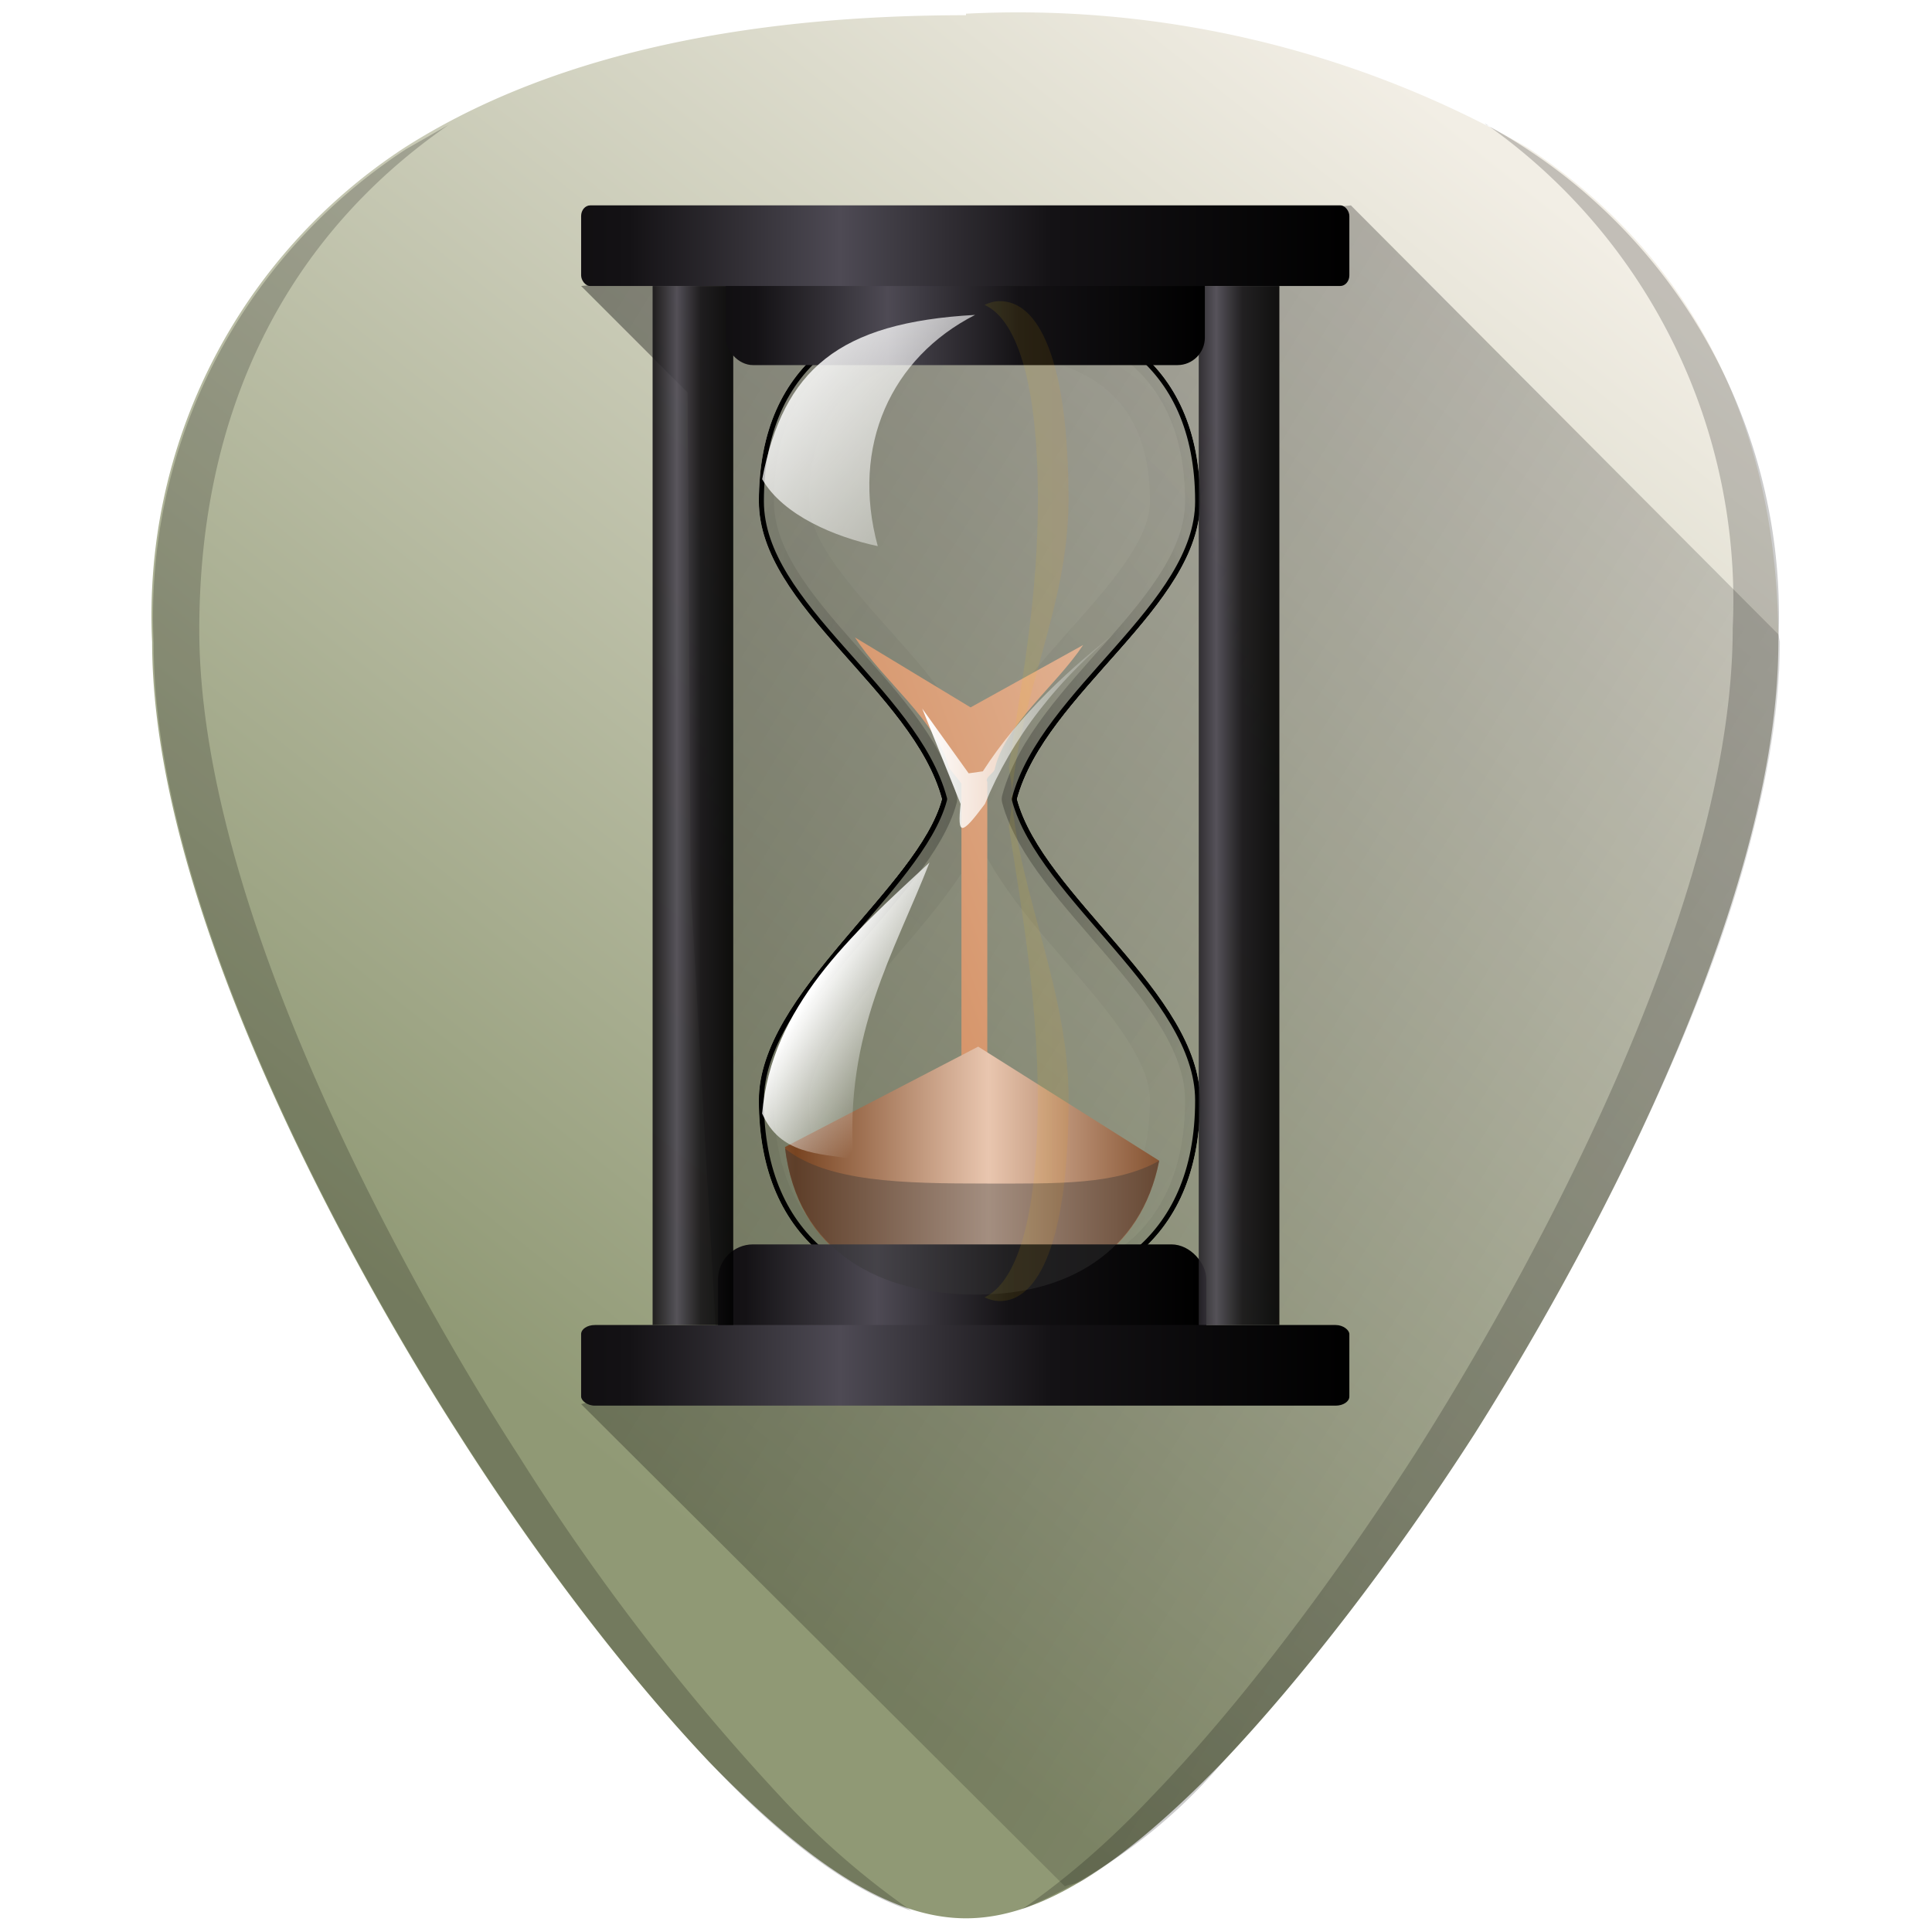 <?xml version="1.0" encoding="UTF-8" standalone="no"?>
<svg
   xmlns:dc="http://purl.org/dc/elements/1.1/"
   xmlns:cc="http://creativecommons.org/ns#"
   xmlns:rdf="http://www.w3.org/1999/02/22-rdf-syntax-ns#"
   xmlns:svg="http://www.w3.org/2000/svg"
   xmlns="http://www.w3.org/2000/svg"
   xmlns:xlink="http://www.w3.org/1999/xlink"
   xmlns:sodipodi="http://sodipodi.sourceforge.net/DTD/sodipodi-0.dtd"
   xmlns:inkscape="http://www.inkscape.org/namespaces/inkscape"
   width="48"
   height="48"
   viewBox="0 0 12.7 12.7"
   version="1.1"
   id="svg132"
   sodipodi:docname="preferences-system-time.svg"
   inkscape:version="0.92.4 (5da689c313, 2019-01-14)">
  <sodipodi:namedview
     pagecolor="#ffffff"
     bordercolor="#666666"
     borderopacity="1"
     objecttolerance="10"
     gridtolerance="10"
     guidetolerance="10"
     inkscape:pageopacity="0"
     inkscape:pageshadow="2"
     inkscape:window-width="1112"
     inkscape:window-height="480"
     id="namedview134"
     showgrid="false"
     inkscape:zoom="4.9166667"
     inkscape:cx="2.1355932"
     inkscape:cy="24"
     inkscape:window-x="0"
     inkscape:window-y="25"
     inkscape:window-maximized="0"
     inkscape:current-layer="svg132" />
  <defs
     id="defs86">
    <linearGradient
       x2="28"
       y1="57.5"
       x1="28"
       gradientUnits="userSpaceOnUse"
       id="g">
      <stop
         offset="0"
         stop-color="#ffea00"
         id="stop2" />
      <stop
         offset="1"
         stop-color="#ffa000"
         id="stop4" />
    </linearGradient>
    <radialGradient
       id="a"
       cx="48"
       cy="-.21"
       r="55.15"
       gradientTransform="matrix(.979 0 0 .973 133 20.88)"
       gradientUnits="userSpaceOnUse">
      <stop
         offset="0"
         stop-color="#909975"
         id="stop7" />
      <stop
         offset="1"
         stop-color="#f2eee5"
         id="stop9" />
    </radialGradient>
    <linearGradient
       id="e">
      <stop
         offset="0"
         stop-color="#4e4a54"
         id="stop12" />
      <stop
         offset=".1"
         stop-color="#3f3c44"
         id="stop14" />
      <stop
         offset=".2"
         stop-color="#312e34"
         id="stop16" />
      <stop
         offset=".41"
         stop-color="#141215"
         id="stop18" />
      <stop
         offset="1"
         id="stop20" />
    </linearGradient>
    <linearGradient
       gradientTransform="scale(0.265)"
       id="i"
       x1="16"
       x2="40.38"
       y1="37.08"
       y2="6.49"
       gradientUnits="userSpaceOnUse"
       xlink:href="#a" />
    <clipPath
       id="k">
      <path
         d="M218.31 14.1c-12.13 0-21.97 5.55-21.97 19.77 0 10.52 15.38 18.95 18.25 29.66-2.35 8.78-18.25 19.34-18.25 30 0 14.42 9.84 20.13 21.97 20.13 12.14 0 21.98-5.7 21.98-20.13 0-10.66-15.67-20.35-18.26-30 2.84-10.58 18.26-19.14 18.26-29.66 0-14.22-9.84-19.78-21.98-19.78z"
         opacity=".21"
         fill="#9c9c9c"
         stroke-width=".5"
         stroke-linecap="round"
         stroke-linejoin="round"
         stroke-dashoffset="1.09"
         id="path24" />
    </clipPath>
    <radialGradient
       r="22.23"
       fy="59.78"
       fx="181"
       cy="59.78"
       cx="181"
       gradientTransform="matrix(0.707,0.707,-2.062,2.062,213.589,-187.37)"
       gradientUnits="userSpaceOnUse"
       id="l"
       xlink:href="#b" />
    <linearGradient
       id="b">
      <stop
         offset="0"
         id="stop28" />
      <stop
         offset="1"
         stop-opacity="0"
         id="stop30" />
    </linearGradient>
    <filter
       id="m">
      <feGaussianBlur
         stdDeviation=".41"
         id="feGaussianBlur33" />
    </filter>
    <radialGradient
       r="23.48"
       fy="59.78"
       fx="238.03"
       cy="59.78"
       cx="238.03"
       gradientTransform="matrix(1.283,0,0,2.833,-87.05,-105.5)"
       gradientUnits="userSpaceOnUse"
       id="n"
       xlink:href="#b" />
    <filter
       id="o">
      <feGaussianBlur
         stdDeviation="1.12"
         id="feGaussianBlur37" />
    </filter>
    <radialGradient
       r="26.98"
       fy="64.47"
       fx="200.92"
       cy="64.47"
       cx="200.92"
       gradientTransform="matrix(1.898,0,0,2.639,-163,-106.25)"
       gradientUnits="userSpaceOnUse"
       id="p"
       xlink:href="#b" />
    <filter
       id="q"
       height="1.1"
       y="-.05"
       width="1.2"
       x="-.1">
      <feGaussianBlur
         stdDeviation="2.3"
         id="feGaussianBlur41" />
    </filter>
    <filter
       id="r">
      <feGaussianBlur
         stdDeviation=".95"
         id="feGaussianBlur44" />
    </filter>
    <linearGradient
       xlink:href="#c"
       id="s"
       gradientUnits="userSpaceOnUse"
       gradientTransform="matrix(-0.033,0,0,0.028,13.05,289.02)"
       x1="108"
       y1="76"
       x2="212"
       y2="108.52" />
    <radialGradient
       id="c"
       cx="48"
       cy="-.21"
       r="55.15"
       gradientTransform="matrix(.979 0 0 .973 133 20.88)"
       gradientUnits="userSpaceOnUse">
      <stop
         offset="0"
         stop-color="#e9c6af"
         id="stop48" />
      <stop
         offset="1"
         stop-color="#d38d5f"
         id="stop50" />
    </radialGradient>
    <linearGradient
       spreadMethod="reflect"
       y2="59.78"
       x2="215.64"
       y1="59.78"
       x1="193.79"
       gradientTransform="matrix(0.058,0,0,0.058,-6.01,286.5)"
       gradientUnits="userSpaceOnUse"
       id="t"
       xlink:href="#d" />
    <radialGradient
       gradientUnits="userSpaceOnUse"
       gradientTransform="matrix(.979 0 0 .973 133 20.88)"
       r="55.15"
       cy="-.21"
       cx="48"
       id="d">
      <stop
         offset="0"
         stop-color="#784421"
         id="stop54" />
      <stop
         offset="1"
         stop-color="#e9c6af"
         id="stop56" />
    </radialGradient>
    <linearGradient
       y2="112"
       x2="112"
       y1="112"
       x1="48"
       spreadMethod="reflect"
       gradientTransform="matrix(0.033,0,0,0.039,4.18,288.47)"
       gradientUnits="userSpaceOnUse"
       id="u"
       xlink:href="#e" />
    <linearGradient
       gradientTransform="matrix(0.053,0,0,0.033,2.98,289.6)"
       spreadMethod="reflect"
       gradientUnits="userSpaceOnUse"
       y2="112"
       x2="112"
       y1="112"
       x1="48"
       id="v"
       xlink:href="#e" />
    <linearGradient
       gradientTransform="matrix(0.066,0,0,0.078,6.3,284.94)"
       spreadMethod="reflect"
       gradientUnits="userSpaceOnUse"
       y2="60"
       x2="32"
       y1="60"
       x1="25.69"
       id="w"
       xlink:href="#e" />
    <linearGradient
       gradientTransform="matrix(0.066,0,0,0.078,2.72,284.94)"
       y2="60"
       x2="32"
       y1="60"
       x1="26.2"
       spreadMethod="reflect"
       gradientUnits="userSpaceOnUse"
       id="x"
       xlink:href="#e" />
    <linearGradient
       y2="112"
       x2="112"
       y1="112"
       x1="48"
       spreadMethod="reflect"
       gradientTransform="matrix(0.033,0,0,0.033,4.25,282.76)"
       gradientUnits="userSpaceOnUse"
       id="y"
       xlink:href="#e" />
    <linearGradient
       gradientTransform="matrix(0.053,0,0,0.033,2.98,282.24)"
       y2="112"
       x2="112"
       y1="112"
       x1="48"
       spreadMethod="reflect"
       gradientUnits="userSpaceOnUse"
       id="z"
       xlink:href="#e" />
    <radialGradient
       id="f"
       cx="48"
       cy="-.21"
       r="55.15"
       gradientTransform="matrix(.979 0 0 .973 133 20.88)"
       gradientUnits="userSpaceOnUse">
      <stop
         offset="0"
         stop-color="#909975"
         id="stop65" />
      <stop
         offset="1"
         stop-color="#f2eee5"
         id="stop67" />
    </radialGradient>
    <linearGradient
       xlink:href="#b"
       id="j"
       gradientUnits="userSpaceOnUse"
       x1="1.57"
       y1="285.42"
       x2="14.79"
       y2="293.48"
       gradientTransform="translate(0,-284.3)" />
    <linearGradient
       gradientTransform="translate(-99.23)"
       gradientUnits="userSpaceOnUse"
       y2="59.48"
       x2="188.56"
       y1="59.48"
       x1="180.44"
       id="A"
       xlink:href="#g" />
    <filter
       id="B"
       height="1.04"
       y="-.02"
       width="1.48"
       x="-.24">
      <feGaussianBlur
         stdDeviation=".81"
         id="feGaussianBlur72" />
    </filter>
    <linearGradient
       y2="52.59"
       x2="230.17"
       y1="52.59"
       x1="210.55"
       gradientTransform="translate(-135.37)"
       gradientUnits="userSpaceOnUse"
       id="C"
       xlink:href="#h" />
    <linearGradient
       id="h">
      <stop
         offset="0"
         stop-color="#fff"
         id="stop76" />
      <stop
         offset="1"
         stop-color="#fff"
         stop-opacity="0"
         id="stop78" />
    </linearGradient>
    <filter
       id="D">
      <feGaussianBlur
         stdDeviation=".28"
         id="feGaussianBlur81" />
    </filter>
    <linearGradient
       y2="34.25"
       x2="226.56"
       y1="9.25"
       x1="197.66"
       gradientTransform="matrix(0.068,0,0,0.066,7.64,285.64)"
       gradientUnits="userSpaceOnUse"
       id="E"
       xlink:href="#h" />
    <linearGradient
       y2="80.63"
       x2="211.58"
       y1="74.83"
       x1="201.64"
       gradientTransform="matrix(0.068,0,0,0.066,7.64,285.64)"
       gradientUnits="userSpaceOnUse"
       id="F"
       xlink:href="#h" />
  </defs>
  <path
     d="M 6.35,0.1 C 4.81,0.1 3.57,0.39 2.66,0.97 A 3.67,3.67 0 0 0 1,4.22 c 0,1.91 1.54,4.47 2.01,5.2 0.54,0.85 1.13,1.61 1.65,2.16 0.68,0.7 1.21,1.03 1.69,1.03 0.48,0 1.01,-0.33 1.69,-1.03 0.52,-0.55 1.11,-1.31 1.65,-2.15 0.47,-0.74 2,-3.3 2,-5.21 0,-1.42 -0.57,-2.54 -1.65,-3.25 A 6.75,6.75 0 0 0 6.35,0.09 Z"
     id="path88"
     style="fill:url(#i)"
     inkscape:connector-curvature="0" />
  <path
     d="M 7,12.4 C 7.04,12.38 7.07,12.39 7.12,12.36 7.4,12.19 7.7,11.93 8.04,11.58 8.56,11.03 9.15,10.27 9.69,9.43 9.92,9.06 10.43,8.23 10.87,7.26 11.09,6.78 11.3,6.26 11.45,5.74 11.6,5.22 11.7,4.7 11.7,4.22 L 11.69,4.17 8.88,1.35 3.82,1.88 4.52,2.58 4.54,5.83 4.72,9 3.82,9.23 Z"
     id="path90"
     style="opacity:0.45;fill:url(#j)"
     inkscape:connector-curvature="0" />
  <path
     d="m 9.76,0.81 a 3.83,3.83 0 0 1 1.63,3.32 c 0,2 -1.6,4.66 -2.09,5.43 -0.56,0.87 -1.17,1.67 -1.72,2.24 -0.31,0.33 -0.6,0.57 -0.86,0.75 a 3.5,3.5 0 0 0 1.32,-0.97 c 0.52,-0.55 1.11,-1.31 1.65,-2.15 0.47,-0.74 2,-3.3 2,-5.21 A 3.67,3.67 0 0 0 9.77,0.82 Z M 2.95,0.82 2.67,0.98 A 3.67,3.67 0 0 0 1.01,4.23 c 0,1.91 1.54,4.47 2.01,5.2 0.54,0.85 1.13,1.61 1.65,2.16 0.5,0.53 0.93,0.84 1.32,0.97 A 5.26,5.26 0 0 1 5.13,11.81 15.02,15.02 0 0 1 3.41,9.57 C 2.91,8.8 1.31,6.13 1.31,4.14 1.31,2.7 1.88,1.56 2.95,0.82 Z"
     id="path92"
     inkscape:connector-curvature="0"
     style="opacity:0.2" />
  <g
     transform="translate(0,-284.3)"
     id="g130">
    <g
       transform="matrix(0.066,0,0,0.066,-7.97,285.36)"
       clip-path="url(#k)"
       id="g102"
       style="fill:none;stroke-linecap:round;stroke-linejoin:round;stroke-dashoffset:1.09">
      <path
         d="m 218.31,14.1 c -12.13,0 -21.97,5.55 -21.97,19.77 0,10.52 15.38,18.95 18.25,29.66 -2.35,8.78 -18.25,19.34 -18.25,30 0,14.42 9.84,20.13 21.97,20.13 12.14,0 21.98,-5.7 21.98,-20.13 0,-10.66 -15.67,-20.35 -18.26,-30 2.84,-10.58 18.26,-19.14 18.26,-29.66 0,-14.22 -9.84,-19.78 -21.98,-19.78 z"
         id="path94"
         style="stroke:url(#l);stroke-width:0.5;filter:url(#m)"
         inkscape:connector-curvature="0" />
      <path
         d="m 218.31,14.1 c -12.13,0 -21.97,5.55 -21.97,19.77 0,10.52 15.38,18.95 18.25,29.66 -2.35,8.78 -18.25,19.34 -18.25,30 0,14.42 9.84,20.13 21.97,20.13 12.14,0 21.98,-5.7 21.98,-20.13 0,-10.66 -15.67,-20.35 -18.26,-30 2.84,-10.58 18.26,-19.14 18.26,-29.66 0,-14.22 -9.84,-19.78 -21.98,-19.78 z"
         id="path96"
         style="opacity:0.53;stroke:url(#n);stroke-width:3;filter:url(#o)"
         inkscape:connector-curvature="0" />
      <path
         d="m 218.31,14.1 c -12.13,0 -21.97,5.55 -21.97,19.77 0,10.52 15.38,18.95 18.25,29.66 -2.35,8.78 -18.25,19.34 -18.25,30 0,14.42 9.84,20.13 21.97,20.13 12.14,0 21.98,-5.7 21.98,-20.13 0,-10.66 -15.67,-20.35 -18.26,-30 2.84,-10.58 18.26,-19.14 18.26,-29.66 0,-14.22 -9.84,-19.78 -21.98,-19.78 z"
         id="path98"
         style="opacity:0.23;stroke:url(#p);stroke-width:10;filter:url(#q)"
         inkscape:connector-curvature="0" />
      <path
         d="m 218.31,14.1 c -12.13,0 -21.97,5.55 -21.97,19.77 0,10.52 15.38,18.95 18.25,29.66 -2.35,8.78 -18.25,19.34 -18.25,30 0,14.42 9.84,20.13 21.97,20.13 12.14,0 21.98,-5.7 21.98,-20.13 0,-10.66 -15.67,-20.35 -18.26,-30 2.84,-10.58 18.26,-19.14 18.26,-29.66 0,-14.22 -9.84,-19.78 -21.98,-19.78 z"
         id="path100"
         inkscape:connector-curvature="0"
         style="stroke:#000000;filter:url(#r)" />
    </g>
    <path
       d="m 5.62,288.49 c 0.18,0.28 0.54,0.55 0.62,0.86 l 0.08,0.1 v 1.85 h 0.17 v -1.86 c -0.02,-0.03 0.05,-0.06 0.05,-0.09 0.07,-0.29 0.4,-0.54 0.58,-0.81 l -0.74,0.41 z"
       id="path104"
       style="fill:url(#s)"
       inkscape:connector-curvature="0" />
    <path
       d="m 6.43,291.18 -1.27,0.66 c 0.08,0.69 0.61,0.97 1.26,0.97 0.6,0 1.08,-0.27 1.2,-0.88 z"
       id="path106"
       style="fill:url(#t)"
       inkscape:connector-curvature="0" />
    <rect
       ry="0.23"
       rx="0.23"
       y="292.48"
       x="4.72"
       height="0.82"
       width="3.21"
       id="rect108"
       style="fill:url(#u)" />
    <path
       d="m 5.16,291.85 c 0.09,0.68 0.62,0.96 1.26,0.96 0.6,0 1.08,-0.28 1.2,-0.88 -0.28,0.16 -0.67,0.15 -1.13,0.15 -0.56,0 -1.05,-0.01 -1.33,-0.23 z"
       id="path110"
       inkscape:connector-curvature="0"
       style="opacity:0.39;fill:#373737" />
    <rect
       width="5.05"
       height="0.53"
       x="3.82"
       y="293.01"
       rx="0.09"
       ry="0.06"
       id="rect112"
       style="fill:url(#v)" />
    <rect
       width="0.53"
       height="6.83"
       x="7.88"
       y="286.18"
       rx="0"
       ry="0"
       id="rect114"
       style="opacity:0.9;fill:url(#w)" />
    <rect
       ry="0"
       rx="0"
       y="286.18"
       x="4.29"
       height="6.83"
       width="0.53"
       id="rect116"
       style="opacity:0.9;fill:url(#x)" />
    <rect
       width="3.15"
       height="0.8"
       x="4.77"
       y="285.9"
       rx="0.18"
       ry="0.18"
       id="rect118"
       style="fill:url(#y)" />
    <rect
       ry="0.07"
       rx="0.06"
       y="285.65"
       x="3.82"
       height="0.53"
       width="5.05"
       id="rect120"
       style="fill:url(#z)" />
    <path
       transform="matrix(0.068,0,0,0.066,0.95,285.64)"
       d="m 82.69,9.69 c -0.52,0 -1,0.14 -1.49,0.37 2.95,1.38 5.16,7.19 5.16,19.44 0,9.48 -1.44,17.35 -2.81,26.56 0.15,1.01 0.3,2.02 0.38,3.06 -0.08,0.95 -0.22,1.93 -0.38,2.91 1.33,8.7 2.8,17.5 2.8,27.1 0,12.41 -2.2,18.36 -5.15,19.78 0.48,0.23 0.97,0.37 1.49,0.37 3.66,0 6.64,-5.73 6.64,-20.16 0,-10.65 -4.73,-20.35 -5.51,-30 0.85,-10.58 5.5,-19.1 5.5,-29.62 0,-14.23 -2.97,-19.81 -6.63,-19.81 z"
       id="path122"
       style="opacity:0.3;fill:url(#A);filter:url(#B)"
       inkscape:connector-curvature="0" />
    <path
       transform="matrix(0.068,0,0,0.066,0.95,285.64)"
       d="m 75.18,50.27 3.71,9.5 c -0.32,3.18 0.05,3.18 2.35,0 2.59,-6.47 6.93,-12.46 13.57,-17.83 -5.3,4.21 -10.24,8.93 -13.77,14.58 l -1.37,0.2 z"
       id="path124"
       style="fill:url(#C);fill-rule:evenodd;filter:url(#D)"
       inkscape:connector-curvature="0" />
    <path
       d="m 22.29,286.37 c -0.9,0.05 -1.26,0.36 -1.4,1.08 0.14,0.24 0.48,0.38 0.76,0.44 -0.18,-0.66 0.09,-1.24 0.64,-1.52 z"
       transform="translate(-15.88)"
       id="path126"
       style="fill:url(#E);fill-rule:evenodd"
       inkscape:connector-curvature="0" />
    <path
       d="m 21.99,289.97 c -0.52,0.48 -1.04,0.95 -1.1,1.65 0.12,0.27 0.37,0.26 0.6,0.3 -0.06,-0.83 0.27,-1.36 0.5,-1.95 z"
       transform="translate(-15.88)"
       id="path128"
       style="fill:url(#F);fill-rule:evenodd"
       inkscape:connector-curvature="0" />
  </g>
</svg>

